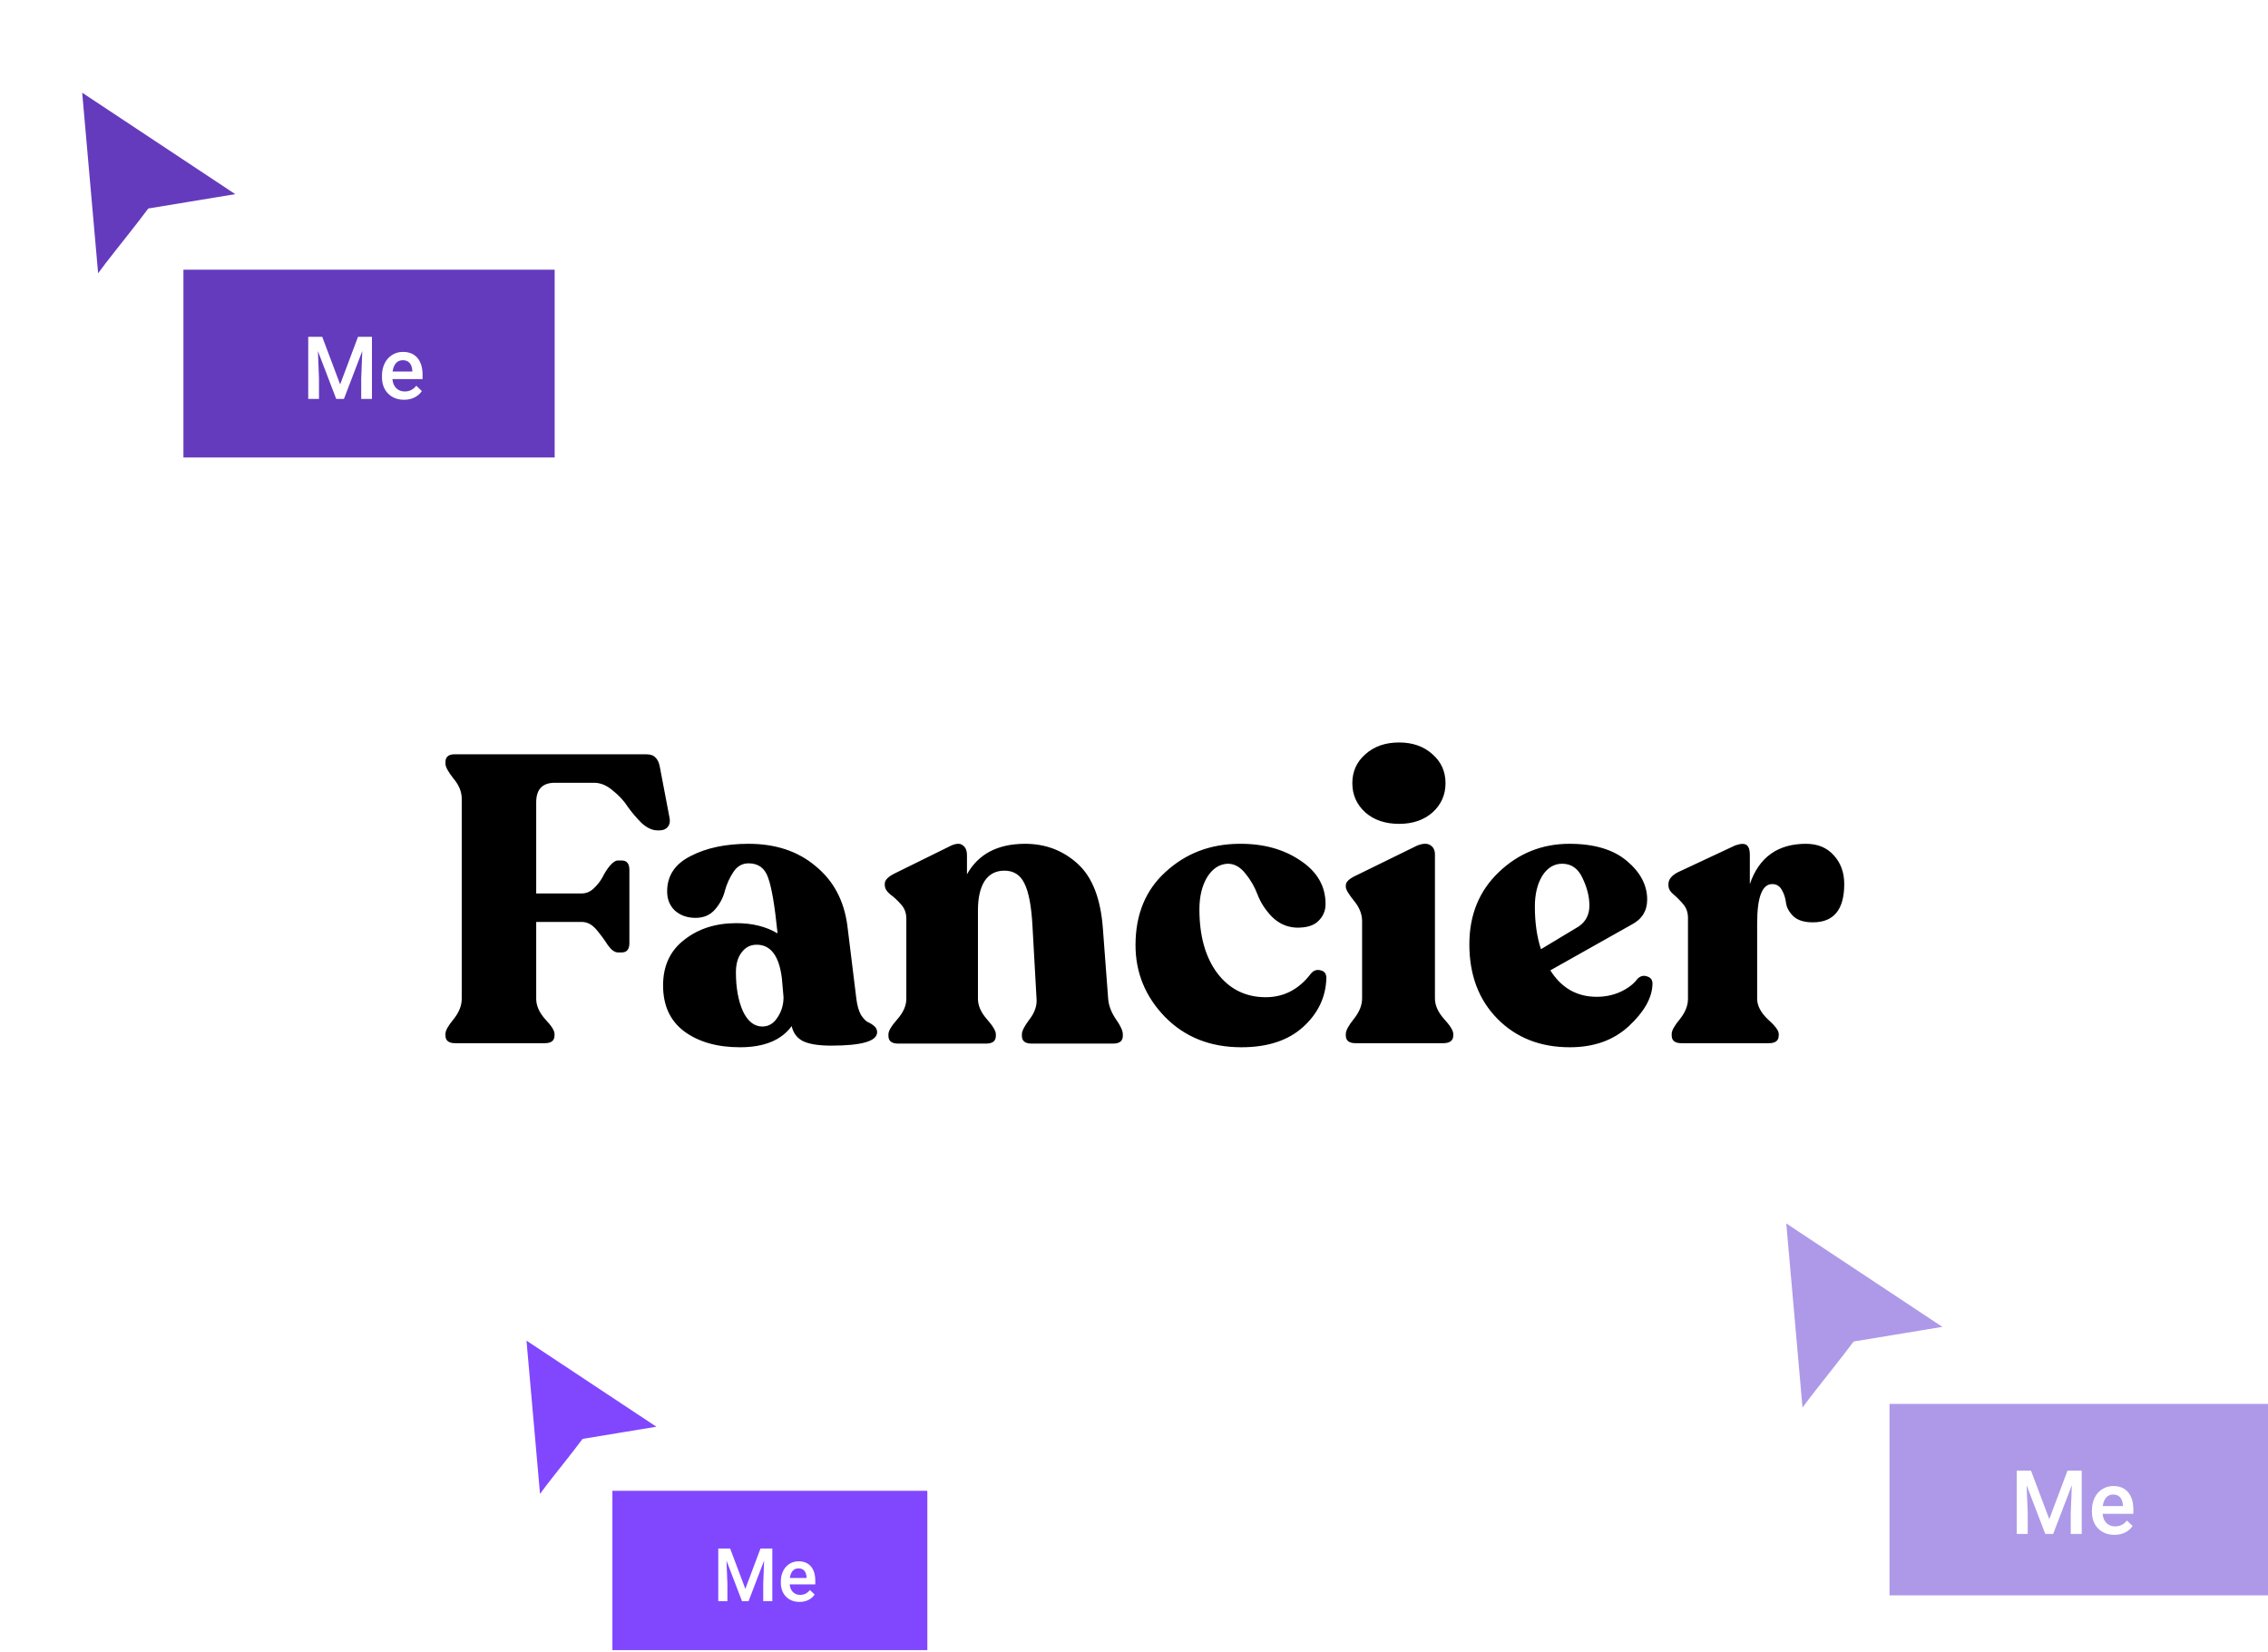 <svg width="372" height="271" viewBox="0 0 372 271" fill="none" xmlns="http://www.w3.org/2000/svg">
<g filter="url(#filter0_d)">
<path d="M84.247 217.178L86.796 246.075C87.902 244.01 91.466 239.88 94.764 235.495L108.476 233.234L84.247 217.178Z" fill="#8047FF"/>
<path d="M84.247 217.178L86.796 246.075C87.902 244.01 91.466 239.88 94.764 235.495L108.476 233.234L84.247 217.178Z" stroke="white" stroke-width="1.519"/>
</g>
<rect x="100.447" y="244.525" width="51.655" height="26.131" fill="#8047FF"/>
<path d="M119.759 253.988L122.252 260.611L124.739 253.988H126.679V262.629H125.184V259.78L125.332 255.97L122.78 262.629H121.706L119.16 255.976L119.308 259.78V262.629H117.813V253.988H119.759ZM131.148 262.747C130.234 262.747 129.492 262.461 128.922 261.887C128.357 261.309 128.074 260.542 128.074 259.584V259.406C128.074 258.765 128.196 258.194 128.442 257.691C128.691 257.185 129.039 256.791 129.486 256.51C129.933 256.229 130.432 256.089 130.982 256.089C131.856 256.089 132.531 256.368 133.005 256.926C133.484 257.483 133.724 258.273 133.724 259.293V259.875H129.528C129.571 260.405 129.747 260.825 130.056 261.133C130.369 261.442 130.76 261.596 131.231 261.596C131.892 261.596 132.43 261.329 132.845 260.795L133.623 261.537C133.366 261.921 133.021 262.219 132.59 262.433C132.163 262.643 131.682 262.747 131.148 262.747ZM130.976 257.246C130.58 257.246 130.26 257.384 130.014 257.661C129.773 257.938 129.619 258.324 129.552 258.819H132.299V258.712C132.268 258.229 132.139 257.865 131.913 257.62C131.688 257.371 131.375 257.246 130.976 257.246Z" fill="white"/>
<g filter="url(#filter1_d)">
<path d="M10.993 12L13.997 46.061C15.3 43.627 19.502 38.759 23.389 33.591L39.552 30.925L10.993 12Z" fill="#653BBE"/>
<path d="M10.993 12L13.997 46.061C15.3 43.627 19.502 38.759 23.389 33.591L39.552 30.925L10.993 12Z" stroke="white" stroke-width="1.791"/>
</g>
<rect x="30.088" y="44.235" width="60.888" height="30.802" fill="#653BBE"/>
<path d="M52.852 55.244L55.79 63.051L58.721 55.244H61.008V65.429H59.246V62.071L59.421 57.58L56.413 65.429H55.146L52.145 57.587L52.32 62.071V65.429H50.557V55.244H52.852ZM66.276 65.569C65.199 65.569 64.324 65.231 63.653 64.555C62.986 63.874 62.652 62.969 62.652 61.84V61.631C62.652 60.875 62.797 60.201 63.086 59.609C63.38 59.012 63.79 58.548 64.317 58.217C64.844 57.886 65.432 57.72 66.08 57.72C67.111 57.72 67.906 58.049 68.466 58.706C69.03 59.364 69.312 60.294 69.312 61.498V62.183H64.366C64.418 62.808 64.625 63.303 64.989 63.666C65.357 64.03 65.819 64.212 66.374 64.212C67.153 64.212 67.787 63.897 68.277 63.267L69.193 64.142C68.89 64.594 68.484 64.946 67.976 65.198C67.472 65.445 66.906 65.569 66.276 65.569ZM66.073 59.084C65.607 59.084 65.229 59.248 64.94 59.574C64.655 59.9 64.474 60.355 64.394 60.938H67.633V60.812C67.596 60.243 67.444 59.814 67.178 59.525C66.913 59.231 66.544 59.084 66.073 59.084Z" fill="white"/>
<g filter="url(#filter2_d)">
<path d="M290.449 197.402L293.513 232.131C294.842 229.649 299.126 224.686 303.089 219.416L319.569 216.699L290.449 197.402Z" fill="#AE99E9"/>
<path d="M290.449 197.402L293.513 232.131C294.842 229.649 299.126 224.686 303.089 219.416L319.569 216.699L290.449 197.402Z" stroke="white" stroke-width="1.826"/>
</g>
<rect x="309.918" y="230.269" width="62.082" height="31.406" fill="#AE99E9"/>
<path d="M333.129 241.219L336.125 249.179L339.114 241.219H341.446V251.604H339.648V248.181L339.827 243.602L336.76 251.604H335.469L332.409 243.609L332.587 248.181V251.604H330.79V241.219H333.129ZM346.817 251.747C345.718 251.747 344.827 251.402 344.142 250.713C343.462 250.019 343.122 249.096 343.122 247.945V247.731C343.122 246.961 343.269 246.274 343.564 245.67C343.864 245.061 344.282 244.588 344.82 244.251C345.357 243.913 345.956 243.744 346.617 243.744C347.668 243.744 348.479 244.08 349.049 244.75C349.625 245.42 349.912 246.369 349.912 247.596V248.295H344.869C344.922 248.932 345.133 249.436 345.504 249.807C345.88 250.178 346.351 250.363 346.917 250.363C347.711 250.363 348.357 250.042 348.857 249.4L349.791 250.292C349.482 250.753 349.068 251.112 348.55 251.369C348.036 251.621 347.459 251.747 346.817 251.747ZM346.61 245.135C346.134 245.135 345.749 245.302 345.454 245.634C345.164 245.967 344.979 246.431 344.898 247.025H348.2V246.897C348.162 246.317 348.008 245.879 347.737 245.585C347.466 245.285 347.09 245.135 346.61 245.135Z" fill="white"/>
<path d="M74.666 171.107C73.599 171.107 73.065 170.684 73.065 169.838V169.571C73.065 169.037 73.51 168.237 74.4 167.169C75.29 166.056 75.734 164.944 75.734 163.831V130.993C75.734 129.881 75.29 128.79 74.4 127.722C73.51 126.61 73.065 125.787 73.065 125.253V124.986C73.065 124.14 73.576 123.718 74.6 123.718H105.97C106.682 123.718 107.193 123.896 107.505 124.252C107.861 124.563 108.106 125.097 108.239 125.854L109.841 134.263C109.93 134.842 109.819 135.309 109.507 135.665C109.196 136.021 108.751 136.199 108.172 136.199H107.839C106.993 136.199 106.126 135.799 105.236 134.998C104.39 134.152 103.634 133.262 102.966 132.328C102.343 131.349 101.52 130.459 100.497 129.658C99.518 128.813 98.494 128.39 97.427 128.39H91.019C88.972 128.39 87.949 129.458 87.949 131.594V146.544H95.424C96.136 146.544 96.781 146.278 97.36 145.744C97.983 145.165 98.472 144.542 98.828 143.875C99.184 143.163 99.585 142.54 100.03 142.006C100.519 141.427 100.964 141.138 101.364 141.138H101.965C102.811 141.138 103.233 141.65 103.233 142.673V154.687C103.233 155.711 102.811 156.222 101.965 156.222H101.364C100.83 156.222 100.274 155.822 99.696 155.021C99.162 154.176 98.539 153.33 97.827 152.485C97.115 151.639 96.314 151.217 95.424 151.217H87.949V163.831C87.949 164.944 88.438 166.056 89.417 167.169C90.441 168.237 90.952 169.037 90.952 169.571V169.838C90.952 170.684 90.418 171.107 89.35 171.107H74.666ZM140.462 163.831C140.596 164.899 140.841 165.767 141.196 166.434C141.597 167.057 141.975 167.458 142.331 167.636C142.732 167.814 143.088 168.036 143.399 168.303C143.711 168.57 143.866 168.904 143.866 169.304C143.866 170.773 141.352 171.507 136.324 171.507C134.277 171.507 132.742 171.262 131.719 170.773C130.74 170.283 130.117 169.46 129.85 168.303C128.159 170.617 125.333 171.774 121.373 171.774C117.636 171.774 114.588 170.906 112.229 169.171C109.915 167.436 108.759 164.922 108.759 161.629C108.759 158.425 109.915 155.933 112.229 154.153C114.543 152.329 117.391 151.417 120.773 151.417C123.398 151.417 125.645 151.973 127.514 153.085V152.885C127.069 148.48 126.557 145.499 125.979 143.941C125.445 142.384 124.377 141.605 122.775 141.605C121.752 141.605 120.928 142.073 120.305 143.007C119.682 143.941 119.215 144.965 118.904 146.077C118.637 147.19 118.103 148.213 117.302 149.148C116.501 150.082 115.433 150.549 114.098 150.549C112.719 150.549 111.584 150.149 110.694 149.348C109.849 148.547 109.426 147.501 109.426 146.211C109.426 143.63 110.716 141.694 113.297 140.404C115.878 139.069 119.037 138.402 122.775 138.402C127.225 138.402 130.896 139.625 133.788 142.073C136.725 144.475 138.46 147.746 138.994 151.884L140.462 163.831ZM125.044 168.37C126.068 168.37 126.891 167.881 127.514 166.902C128.181 165.923 128.515 164.81 128.515 163.564L128.248 160.494C127.803 156.801 126.424 154.954 124.11 154.954C123.086 154.954 122.263 155.377 121.64 156.222C121.017 157.023 120.706 158.114 120.706 159.493C120.706 161.985 121.084 164.098 121.841 165.834C122.641 167.525 123.709 168.37 125.044 168.37ZM181.763 163.831C181.852 164.944 182.274 166.056 183.031 167.169C183.787 168.237 184.166 169.06 184.166 169.638V169.905C184.166 170.751 183.632 171.173 182.564 171.173H169.215C168.147 171.173 167.613 170.751 167.613 169.905V169.638C167.613 169.104 168.036 168.281 168.881 167.169C169.726 166.056 170.105 164.944 170.016 163.831L169.348 151.884C169.17 148.591 168.725 146.255 168.013 144.876C167.346 143.496 166.256 142.807 164.743 142.807C163.319 142.807 162.229 143.385 161.472 144.542C160.76 145.699 160.404 147.279 160.404 149.281V163.831C160.404 164.944 160.894 166.056 161.873 167.169C162.852 168.281 163.341 169.104 163.341 169.638V169.905C163.341 170.751 162.807 171.173 161.739 171.173H147.322C146.254 171.173 145.721 170.751 145.721 169.905V169.638C145.721 169.104 146.21 168.281 147.189 167.169C148.168 166.056 148.657 164.944 148.657 163.831V150.683C148.657 149.748 148.368 148.97 147.79 148.347C147.211 147.679 146.61 147.123 145.988 146.678C145.409 146.189 145.12 145.677 145.12 145.143V144.943C145.12 144.364 145.654 143.808 146.722 143.274L156.066 138.669C156.911 138.313 157.534 138.313 157.935 138.669C158.38 138.98 158.602 139.514 158.602 140.27V143.407C160.471 140.07 163.653 138.402 168.147 138.402C171.484 138.402 174.354 139.492 176.757 141.672C179.16 143.852 180.539 147.39 180.895 152.285L181.763 163.831ZM203.602 171.774C198.53 171.774 194.369 170.128 191.121 166.835C187.873 163.498 186.249 159.56 186.249 155.021C186.249 149.993 187.895 145.988 191.188 143.007C194.481 139.981 198.485 138.446 203.202 138.402C207.162 138.357 210.522 139.269 213.28 141.138C216.039 142.963 217.419 145.343 217.419 148.28C217.419 149.392 217.018 150.327 216.217 151.083C215.461 151.84 214.237 152.196 212.546 152.151C211.033 152.062 209.721 151.461 208.608 150.349C207.54 149.237 206.762 148.035 206.272 146.745C205.783 145.454 205.115 144.297 204.27 143.274C203.424 142.206 202.468 141.672 201.4 141.672C200.02 141.717 198.886 142.451 197.996 143.875C197.15 145.299 196.728 147.056 196.728 149.148C196.728 153.508 197.707 157.001 199.664 159.626C201.667 162.252 204.314 163.564 207.607 163.564C210.588 163.564 213.058 162.274 215.016 159.693C215.461 159.159 215.995 158.981 216.618 159.159C217.241 159.293 217.552 159.715 217.552 160.427C217.463 163.542 216.195 166.212 213.748 168.437C211.3 170.662 207.919 171.774 203.602 171.774ZM229.487 135.131C227.217 135.131 225.371 134.508 223.947 133.262C222.523 131.972 221.811 130.37 221.811 128.457C221.811 126.543 222.523 124.964 223.947 123.718C225.371 122.427 227.217 121.782 229.487 121.782C231.712 121.782 233.536 122.427 234.96 123.718C236.384 124.964 237.096 126.543 237.096 128.457C237.096 130.37 236.384 131.972 234.96 133.262C233.536 134.508 231.712 135.131 229.487 135.131ZM222.345 171.107C221.277 171.107 220.743 170.684 220.743 169.838V169.571C220.743 169.037 221.188 168.214 222.078 167.102C222.968 165.989 223.413 164.877 223.413 163.765V151.083C223.413 149.926 222.968 148.814 222.078 147.746C221.188 146.633 220.743 145.877 220.743 145.477V145.21C220.743 144.676 221.255 144.164 222.278 143.674L232.357 138.735C233.291 138.335 234.025 138.29 234.559 138.602C235.093 138.913 235.36 139.425 235.36 140.137V163.765C235.36 164.877 235.85 165.989 236.829 167.102C237.852 168.214 238.364 169.037 238.364 169.571V169.838C238.364 170.684 237.808 171.107 236.695 171.107H222.345ZM268.571 160.561C269.06 160.071 269.594 159.938 270.172 160.16C270.795 160.338 271.085 160.783 271.04 161.495C270.951 163.72 269.661 165.989 267.169 168.303C264.677 170.617 261.451 171.774 257.491 171.774C252.641 171.774 248.681 170.217 245.61 167.102C242.54 163.987 241.005 159.916 241.005 154.888C241.005 150.082 242.607 146.144 245.811 143.074C249.059 139.959 252.93 138.402 257.424 138.402C261.473 138.402 264.61 139.336 266.835 141.205C269.06 143.074 270.172 145.187 270.172 147.546C270.172 149.415 269.305 150.794 267.569 151.684L254.287 159.159C256.112 162.052 258.648 163.498 261.896 163.498C263.275 163.498 264.566 163.231 265.767 162.697C267.013 162.118 267.948 161.406 268.571 160.561ZM256.223 141.672C254.888 141.672 253.798 142.34 252.952 143.674C252.151 145.009 251.751 146.678 251.751 148.68C251.751 151.35 252.085 153.686 252.752 155.689L258.959 151.951C260.116 151.15 260.695 150.015 260.695 148.547C260.695 147.078 260.316 145.566 259.56 144.008C258.848 142.451 257.736 141.672 256.223 141.672ZM296.22 138.402C298.133 138.402 299.646 139.025 300.759 140.27C301.916 141.516 302.494 143.096 302.494 145.009C302.494 149.192 300.781 151.283 297.355 151.283C295.975 151.283 294.93 150.972 294.218 150.349C293.506 149.682 293.083 148.947 292.95 148.146C292.861 147.345 292.638 146.633 292.282 146.011C291.926 145.343 291.392 145.009 290.68 145.009C289.034 145.009 288.211 147.145 288.211 151.417V163.831C288.211 164.944 288.789 166.056 289.946 167.169C291.148 168.237 291.748 169.037 291.748 169.571V169.838C291.748 170.684 291.214 171.107 290.146 171.107H275.796C274.728 171.107 274.194 170.684 274.194 169.838V169.571C274.194 169.037 274.639 168.237 275.529 167.169C276.419 166.056 276.864 164.944 276.864 163.831V150.549C276.864 149.659 276.597 148.903 276.063 148.28C275.529 147.657 274.995 147.123 274.461 146.678C273.927 146.233 273.66 145.744 273.66 145.21V145.009C273.66 144.253 274.172 143.608 275.196 143.074L284.607 138.669C285.496 138.357 286.119 138.335 286.475 138.602C286.831 138.869 287.009 139.381 287.009 140.137V145.009C288.522 140.604 291.592 138.402 296.22 138.402Z" fill="black"/>
<defs>
<filter id="filter0_d" x="75.452" y="207.774" width="45.387" height="51.237" filterUnits="userSpaceOnUse" color-interpolation-filters="sRGB">
<feFlood flood-opacity="0" result="BackgroundImageFix"/>
<feColorMatrix in="SourceAlpha" type="matrix" values="0 0 0 0 0 0 0 0 0 0 0 0 0 0 0 0 0 0 127 0"/>
<feOffset dx="1.215" dy="1.215"/>
<feGaussianBlur stdDeviation="4.558"/>
<feColorMatrix type="matrix" values="0 0 0 0 0.246 0 0 0 0 0.246 0 0 0 0 0.246 0 0 0 0.25 0"/>
<feBlend mode="normal" in2="BackgroundImageFix" result="effect1_dropShadow"/>
<feBlend mode="normal" in="SourceGraphic" in2="effect1_dropShadow" result="shape"/>
</filter>
<filter id="filter1_d" x="0.625" y="0.914" width="53.499" height="60.395" filterUnits="userSpaceOnUse" color-interpolation-filters="sRGB">
<feFlood flood-opacity="0" result="BackgroundImageFix"/>
<feColorMatrix in="SourceAlpha" type="matrix" values="0 0 0 0 0 0 0 0 0 0 0 0 0 0 0 0 0 0 127 0"/>
<feOffset dx="1.433" dy="1.433"/>
<feGaussianBlur stdDeviation="5.372"/>
<feColorMatrix type="matrix" values="0 0 0 0 0.246 0 0 0 0 0.246 0 0 0 0 0.246 0 0 0 0.25 0"/>
<feBlend mode="normal" in2="BackgroundImageFix" result="effect1_dropShadow"/>
<feBlend mode="normal" in="SourceGraphic" in2="effect1_dropShadow" result="shape"/>
</filter>
<filter id="filter2_d" x="279.879" y="186.099" width="54.548" height="61.579" filterUnits="userSpaceOnUse" color-interpolation-filters="sRGB">
<feFlood flood-opacity="0" result="BackgroundImageFix"/>
<feColorMatrix in="SourceAlpha" type="matrix" values="0 0 0 0 0 0 0 0 0 0 0 0 0 0 0 0 0 0 127 0"/>
<feOffset dx="1.461" dy="1.461"/>
<feGaussianBlur stdDeviation="5.478"/>
<feColorMatrix type="matrix" values="0 0 0 0 0.246 0 0 0 0 0.246 0 0 0 0 0.246 0 0 0 0.25 0"/>
<feBlend mode="normal" in2="BackgroundImageFix" result="effect1_dropShadow"/>
<feBlend mode="normal" in="SourceGraphic" in2="effect1_dropShadow" result="shape"/>
</filter>
</defs>
</svg>
